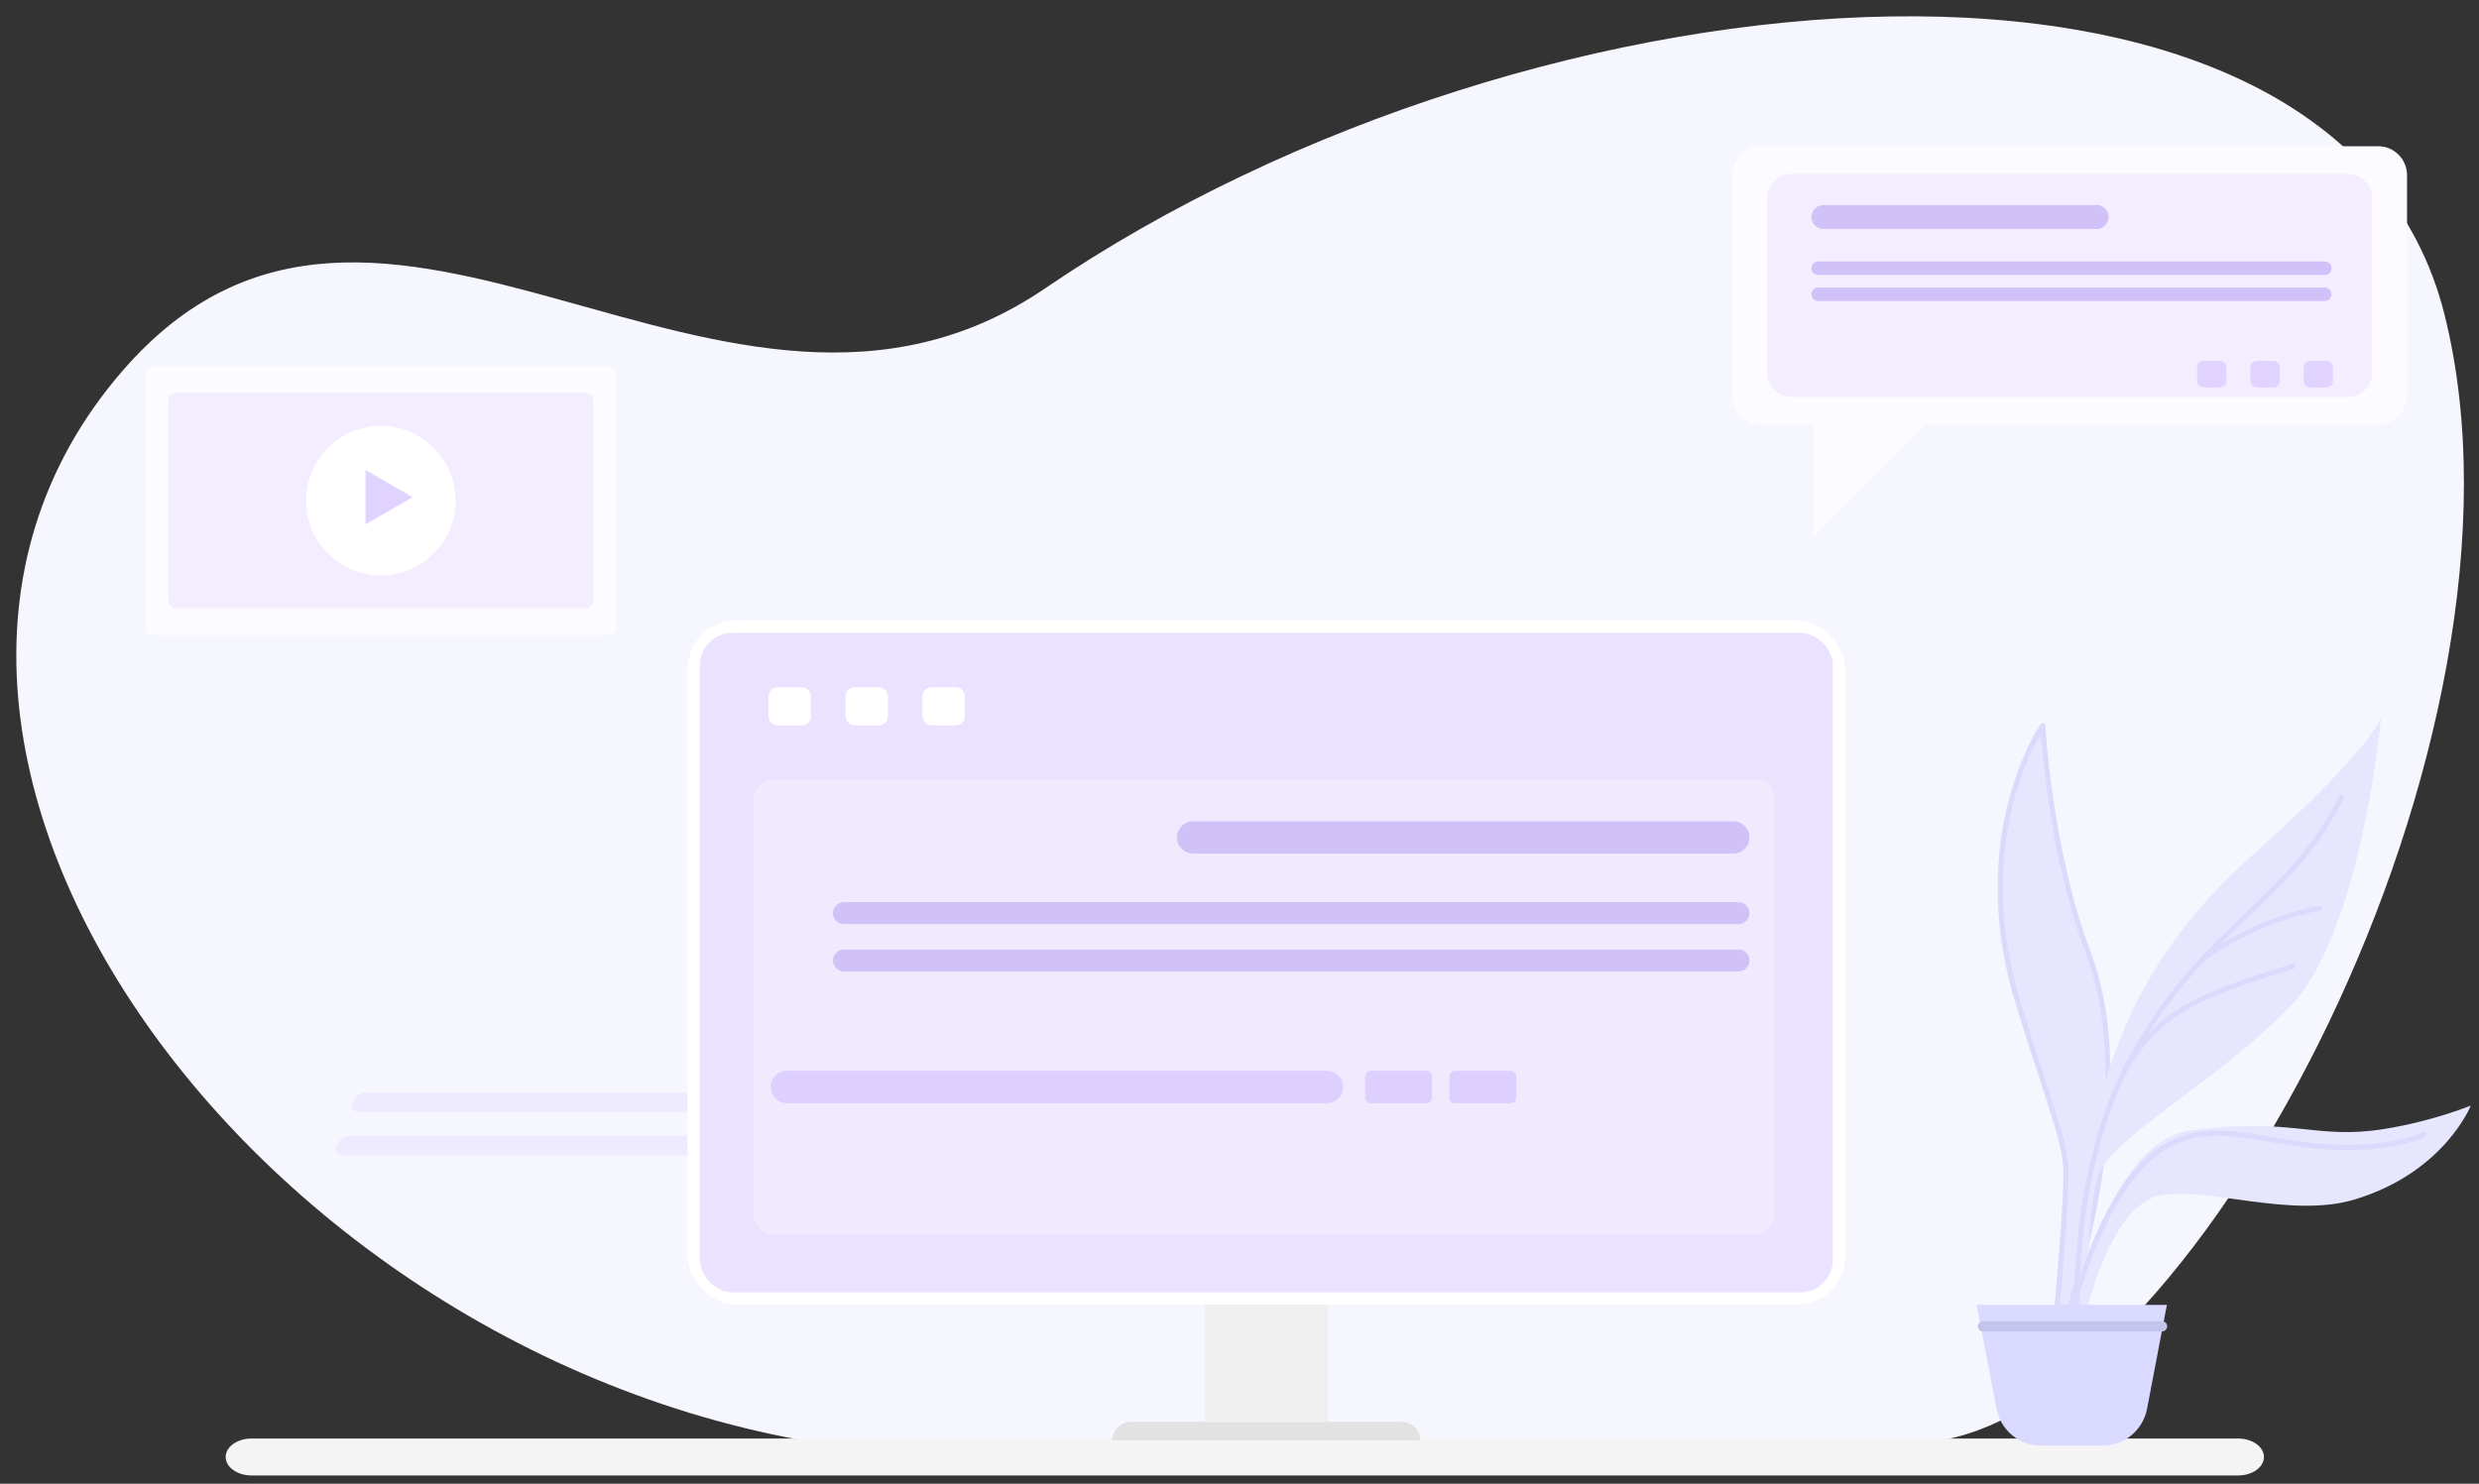 <svg width="304" height="182" viewBox="0 0 304 182" fill="none" xmlns="http://www.w3.org/2000/svg">
<rect x="0" y="0" width="304" height="182" fill="#333333" stroke="none"/>
<path d="M112.361 178.347C35.691 173.879 -25.796 92.654 15.002 45.514C46.644 8.955 88.833 62.169 128.182 35.359C188.719 -5.888 286.795 -13.387 299.776 38.609C312.757 90.605 269.757 171.848 237.71 176.723C205.663 181.597 112.361 178.347 112.361 178.347Z" fill="#F6F6FE"/>
<path d="M274.445 180.989H30.858C29.099 180.989 27.674 179.974 27.674 178.722C27.674 177.469 29.099 176.454 30.858 176.454H274.445C276.204 176.454 277.629 177.469 277.629 178.722C277.629 179.974 276.204 180.989 274.445 180.989Z" fill="#F4F4F4"/>
<path fill-rule="evenodd" clip-rule="evenodd" d="M43.986 136.403H94.33C94.988 136.403 95.722 135.864 95.961 135.205C96.201 134.546 95.858 134.007 95.201 134.007H44.857C44.199 134.007 43.465 134.547 43.226 135.205C42.986 135.864 43.328 136.403 43.986 136.403ZM42.05 141.725H92.394C93.051 141.725 93.786 141.186 94.025 140.527C94.264 139.869 93.922 139.33 93.264 139.33H42.921C42.263 139.33 41.529 139.869 41.289 140.527C41.05 141.186 41.392 141.725 42.05 141.725Z" fill="#EEEAFF"/>
<path d="M252.799 164.047C252.799 163.201 262.973 135.044 256.095 116.918C251.278 104.226 250.518 88.996 250.518 88.996C250.518 88.996 241.139 102.449 247.476 123.01C251.376 135.665 252.969 139.171 253.306 142.894C253.644 146.617 251.785 165.232 251.785 165.232L252.799 164.047Z" fill="#E6E6FF"/>
<path d="M251.785 165.544C251.744 165.544 251.702 165.536 251.662 165.519C251.536 165.465 251.46 165.336 251.474 165.2C251.492 165.014 253.326 146.572 252.995 142.922C252.774 140.492 252.025 138.197 250.383 133.166C249.543 130.589 248.496 127.382 247.177 123.102C243.882 112.41 244.891 103.666 246.318 98.212C247.867 92.293 250.164 88.955 250.261 88.816C250.338 88.706 250.476 88.657 250.604 88.694C250.732 88.731 250.823 88.846 250.83 88.979C250.837 89.131 251.644 104.308 256.387 116.806C258.959 123.584 259.475 132.523 257.922 143.373C256.682 152.036 254.469 159.441 253.525 162.603C253.31 163.323 253.124 163.946 253.111 164.06C253.111 164.135 253.085 164.193 253.036 164.25L252.022 165.435C251.962 165.506 251.874 165.544 251.785 165.544ZM250.27 89.99C249.499 91.321 248.002 94.233 246.915 98.4C245.515 103.769 244.527 112.38 247.775 122.917C249.092 127.192 250.138 130.397 250.978 132.971C252.634 138.048 253.39 140.365 253.617 142.865C253.913 146.122 252.576 160.336 252.193 164.273L252.502 163.912C252.539 163.726 252.648 163.354 252.926 162.423C258.801 142.755 259.769 127.482 255.802 117.028C251.722 106.276 250.535 93.569 250.27 89.99Z" fill="#DADAFC"/>
<path d="M254.995 166.923C253.474 135.616 260.91 118.525 276.119 104.987C291.329 91.449 292.005 87.895 292.005 87.895C292.005 87.895 289.639 114.294 280.851 123.432C272.063 132.57 259.22 139.339 257.361 144.078C255.502 148.816 256.178 164.723 256.178 164.723L254.995 167.6V166.923Z" fill="#E6E6FF"/>
<path d="M253.136 169.631C252.967 169.123 256.346 140.355 268.683 138.663C281.02 136.97 283.892 139.847 292.342 138.493C298.37 137.528 302.989 135.617 302.989 135.617C302.989 135.617 299.788 143.773 288.793 147.124C281.02 149.493 270.88 145.601 264.965 146.616C259.051 147.632 256.009 160.324 256.009 160.324L254.995 166.923L253.136 169.631Z" fill="#E6E6FF"/>
<path d="M254.827 165.374C254.667 165.374 254.531 165.252 254.516 165.09C254.497 164.887 252.747 144.677 261.313 129.203C265.738 121.209 270.57 116.577 275.243 112.097C279.596 107.924 283.708 103.982 286.825 97.738C286.903 97.584 287.09 97.521 287.245 97.598C287.399 97.675 287.462 97.864 287.385 98.018C284.218 104.359 280.069 108.337 275.675 112.549C271.036 116.997 266.239 121.596 261.86 129.506C253.389 144.808 255.12 164.831 255.138 165.032C255.154 165.204 255.028 165.356 254.856 165.372C254.846 165.374 254.836 165.374 254.827 165.374Z" fill="#DADAFC"/>
<path d="M253.98 161.313C253.951 161.313 253.922 161.309 253.893 161.301C253.727 161.253 253.631 161.079 253.68 160.913C256.914 149.748 260.627 143.234 265.363 140.413C269.597 137.89 273.973 138.664 278.606 139.484C279.74 139.685 280.913 139.892 282.073 140.044C292.141 141.366 297.051 138.917 297.099 138.892C297.253 138.813 297.441 138.873 297.52 139.027C297.599 139.18 297.539 139.369 297.386 139.448C297.182 139.554 292.28 142.017 281.992 140.665C280.818 140.511 279.638 140.302 278.497 140.1C273.983 139.301 269.718 138.547 265.683 140.951C261.091 143.685 257.468 150.084 254.28 161.087C254.24 161.224 254.115 161.313 253.98 161.313Z" fill="#DADAFC"/>
<path d="M270.12 117.906C270.026 117.906 269.934 117.864 269.872 117.784C269.767 117.648 269.792 117.451 269.929 117.345C269.988 117.299 275.999 112.712 284.341 111.109C284.51 111.077 284.674 111.188 284.707 111.358C284.739 111.527 284.628 111.691 284.459 111.724C276.261 113.299 270.369 117.796 270.311 117.841C270.254 117.885 270.187 117.906 270.12 117.906Z" fill="#DADAFC"/>
<path d="M260.571 131.53C260.516 131.53 260.462 131.516 260.412 131.486C260.263 131.398 260.214 131.206 260.302 131.057C264.703 123.626 269.857 121.753 281.095 118.226C281.258 118.174 281.435 118.266 281.487 118.431C281.538 118.596 281.446 118.772 281.281 118.823C270.202 122.301 265.123 124.143 260.84 131.376C260.782 131.475 260.677 131.53 260.571 131.53Z" fill="#DADAFC"/>
<path d="M257.839 177.329H250.293C247.628 177.329 245.339 175.433 244.838 172.813L242.405 160.068H265.726L263.293 172.813C262.793 175.433 260.504 177.329 257.839 177.329Z" fill="#DAD9FF"/>
<path d="M265.135 163.32H243.166C242.821 163.32 242.541 163.039 242.541 162.693C242.541 162.347 242.821 162.067 243.166 162.067H265.135C265.481 162.067 265.761 162.347 265.761 162.693C265.761 163.039 265.481 163.32 265.135 163.32Z" fill="#C4C4EC"/>
<path d="M136.414 176.679C136.414 175.426 137.43 174.41 138.683 174.41H171.903C173.156 174.41 174.172 175.426 174.172 176.679H136.414Z" fill="#E2E2E2"/>
<path d="M147.742 158.53H162.845V174.41H147.742V158.53Z" fill="#EFEFEF"/>
<rect x="84.309" y="76.106" width="141.969" height="83.937" rx="6" fill="white"/>
<rect x="85.821" y="77.62" width="138.948" height="80.912" rx="4" fill="#EBE2FF"/>
<path d="M218.758 155.716H91.305C89.918 155.716 88.793 154.291 88.793 152.534V83.067C88.793 81.31 89.918 79.885 91.305 79.885H218.758C220.145 79.885 221.27 81.31 221.27 83.067V152.534C221.27 154.292 220.145 155.716 218.758 155.716Z" fill="#EBE2FF"/>
<path d="M215.619 151.392H94.444C93.323 151.392 92.415 150.166 92.415 148.655V98.374C92.415 96.863 93.323 95.638 94.444 95.638H215.619C216.74 95.638 217.648 96.863 217.648 98.374V148.655C217.648 150.166 216.74 151.392 215.619 151.392Z" fill="#F0EAFF"/>
<path d="M98.319 88.975H95.378C94.757 88.975 94.254 88.471 94.254 87.85V85.424C94.254 84.802 94.757 84.298 95.378 84.298H98.319C98.941 84.298 99.444 84.802 99.444 85.424V87.85C99.444 88.471 98.94 88.975 98.319 88.975Z" fill="white"/>
<path d="M107.759 88.975H104.818C104.197 88.975 103.693 88.471 103.693 87.849V85.424C103.693 84.802 104.197 84.298 104.818 84.298H107.759C108.38 84.298 108.884 84.802 108.884 85.424V87.849C108.883 88.471 108.379 88.975 107.759 88.975Z" fill="white"/>
<path d="M117.192 88.975H114.251C113.63 88.975 113.126 88.471 113.126 87.849V85.424C113.126 84.802 113.631 84.298 114.251 84.298H117.192C117.813 84.298 118.317 84.802 118.317 85.424V87.849C118.317 88.471 117.813 88.975 117.192 88.975Z" fill="white"/>
<path d="M212.554 104.707H146.312C145.222 104.707 144.33 103.814 144.33 102.723C144.33 101.631 145.222 100.738 146.312 100.738H212.554C213.643 100.738 214.535 101.631 214.535 102.723C214.535 103.814 213.643 104.707 212.554 104.707Z" fill="#D1C1F9"/>
<path d="M162.729 135.324H96.488C95.398 135.324 94.506 134.431 94.506 133.34C94.506 132.249 95.398 131.356 96.488 131.356H162.729C163.819 131.356 164.711 132.249 164.711 133.34C164.711 134.432 163.819 135.324 162.729 135.324Z" fill="#DDD0FF"/>
<path d="M174.934 135.324H168.08C167.708 135.324 167.403 135.019 167.403 134.646V132.034C167.403 131.661 167.708 131.356 168.08 131.356H174.934C175.307 131.356 175.612 131.661 175.612 132.034V134.646C175.612 135.02 175.307 135.324 174.934 135.324Z" fill="#DDD0FF"/>
<path d="M185.266 135.324H178.412C178.039 135.324 177.735 135.019 177.735 134.646V132.034C177.735 131.661 178.04 131.356 178.412 131.356H185.266C185.639 131.356 185.943 131.661 185.943 132.034V134.646C185.944 135.02 185.639 135.324 185.266 135.324Z" fill="#DDD0FF"/>
<path d="M213.19 113.355H103.495C102.756 113.355 102.15 112.749 102.15 112.008C102.15 111.268 102.755 110.662 103.495 110.662H213.19C213.93 110.662 214.535 111.267 214.535 112.008C214.535 112.748 213.93 113.355 213.19 113.355Z" fill="#D1C1F9"/>
<path d="M213.19 119.164H103.495C102.756 119.164 102.15 118.559 102.15 117.818C102.15 117.077 102.755 116.471 103.495 116.471H213.19C213.93 116.471 214.535 117.077 214.535 117.818C214.535 118.559 213.93 119.164 213.19 119.164Z" fill="#D1C1F9"/>
<path d="M291.646 52.08H215.963C214.023 52.08 212.436 50.491 212.436 48.548V21.471C212.436 19.529 214.023 17.939 215.963 17.939H291.646C293.586 17.939 295.173 19.529 295.173 21.471V48.548C295.173 50.491 293.586 52.08 291.646 52.08Z" fill="#FCFBFF"/>
<path d="M222.43 46.93V65.767L244.106 44.061C244.106 44.061 222.871 46.93 222.43 46.93Z" fill="#FCFBFF"/>
<path d="M287.903 48.696H219.705C218.061 48.696 216.715 47.349 216.715 45.702V24.319C216.715 22.672 218.06 21.325 219.705 21.325H287.903C289.548 21.325 290.894 22.672 290.894 24.319V45.702C290.894 47.349 289.548 48.696 287.903 48.696Z" fill="#F3EDFF"/>
<path d="M257.109 28.093H223.602C222.794 28.093 222.133 27.431 222.133 26.622C222.133 25.812 222.794 25.15 223.602 25.15H257.109C257.917 25.15 258.578 25.812 258.578 26.622C258.578 27.431 257.917 28.093 257.109 28.093Z" fill="#D1C1F9"/>
<path d="M285.095 33.722H222.95C222.501 33.722 222.133 33.353 222.133 32.903V32.886C222.133 32.436 222.501 32.068 222.95 32.068H285.095C285.544 32.068 285.913 32.436 285.913 32.886V32.903C285.913 33.353 285.545 33.722 285.095 33.722Z" fill="#D1C1F9"/>
<path d="M285.095 36.925H222.95C222.501 36.925 222.133 36.556 222.133 36.106V36.09C222.133 35.639 222.501 35.271 222.95 35.271H285.095C285.544 35.271 285.913 35.639 285.913 36.09V36.106C285.913 36.556 285.545 36.925 285.095 36.925Z" fill="#D1C1F9"/>
<path d="M272.254 47.518H270.218C269.788 47.518 269.439 47.169 269.439 46.739V45.06C269.439 44.63 269.788 44.28 270.218 44.28H272.254C272.684 44.28 273.032 44.629 273.032 45.06V46.739C273.032 47.169 272.683 47.518 272.254 47.518Z" fill="#E0D3FF"/>
<path d="M278.785 47.519H276.749C276.319 47.519 275.971 47.17 275.971 46.739V45.06C275.971 44.63 276.319 44.281 276.749 44.281H278.785C279.215 44.281 279.564 44.63 279.564 45.06V46.739C279.563 47.17 279.215 47.519 278.785 47.519Z" fill="#E0D3FF"/>
<path d="M285.316 47.519H283.28C282.85 47.519 282.502 47.17 282.502 46.739V45.06C282.502 44.63 282.85 44.281 283.28 44.281H285.316C285.746 44.281 286.095 44.63 286.095 45.06V46.739C286.095 47.17 285.746 47.519 285.316 47.519Z" fill="#E0D3FF"/>
<path d="M74.609 77.931H18.797C18.275 77.931 17.851 77.507 17.851 76.983V45.836C17.851 45.312 18.275 44.888 18.797 44.888H74.609C75.132 44.888 75.556 45.312 75.556 45.836V76.983C75.556 77.507 75.132 77.931 74.609 77.931Z" fill="#FCFBFF"/>
<path d="M71.772 74.628H21.635C21.086 74.628 20.641 74.182 20.641 73.632V49.185C20.641 48.635 21.086 48.189 21.635 48.189H71.772C72.321 48.189 72.766 48.635 72.766 49.185V73.632C72.766 74.182 72.321 74.628 71.772 74.628Z" fill="#F3EDFF"/>
<path d="M46.701 70.583C51.76 70.583 55.862 66.476 55.862 61.409C55.862 56.343 51.76 52.236 46.701 52.236C41.641 52.236 37.54 56.343 37.54 61.409C37.54 66.476 41.641 70.583 46.701 70.583Z" fill="white"/>
<path d="M50.591 60.988L47.708 62.655L44.824 64.322V60.988V57.654L47.708 59.321L50.591 60.988Z" fill="#E0D3FF"/>
</svg>
